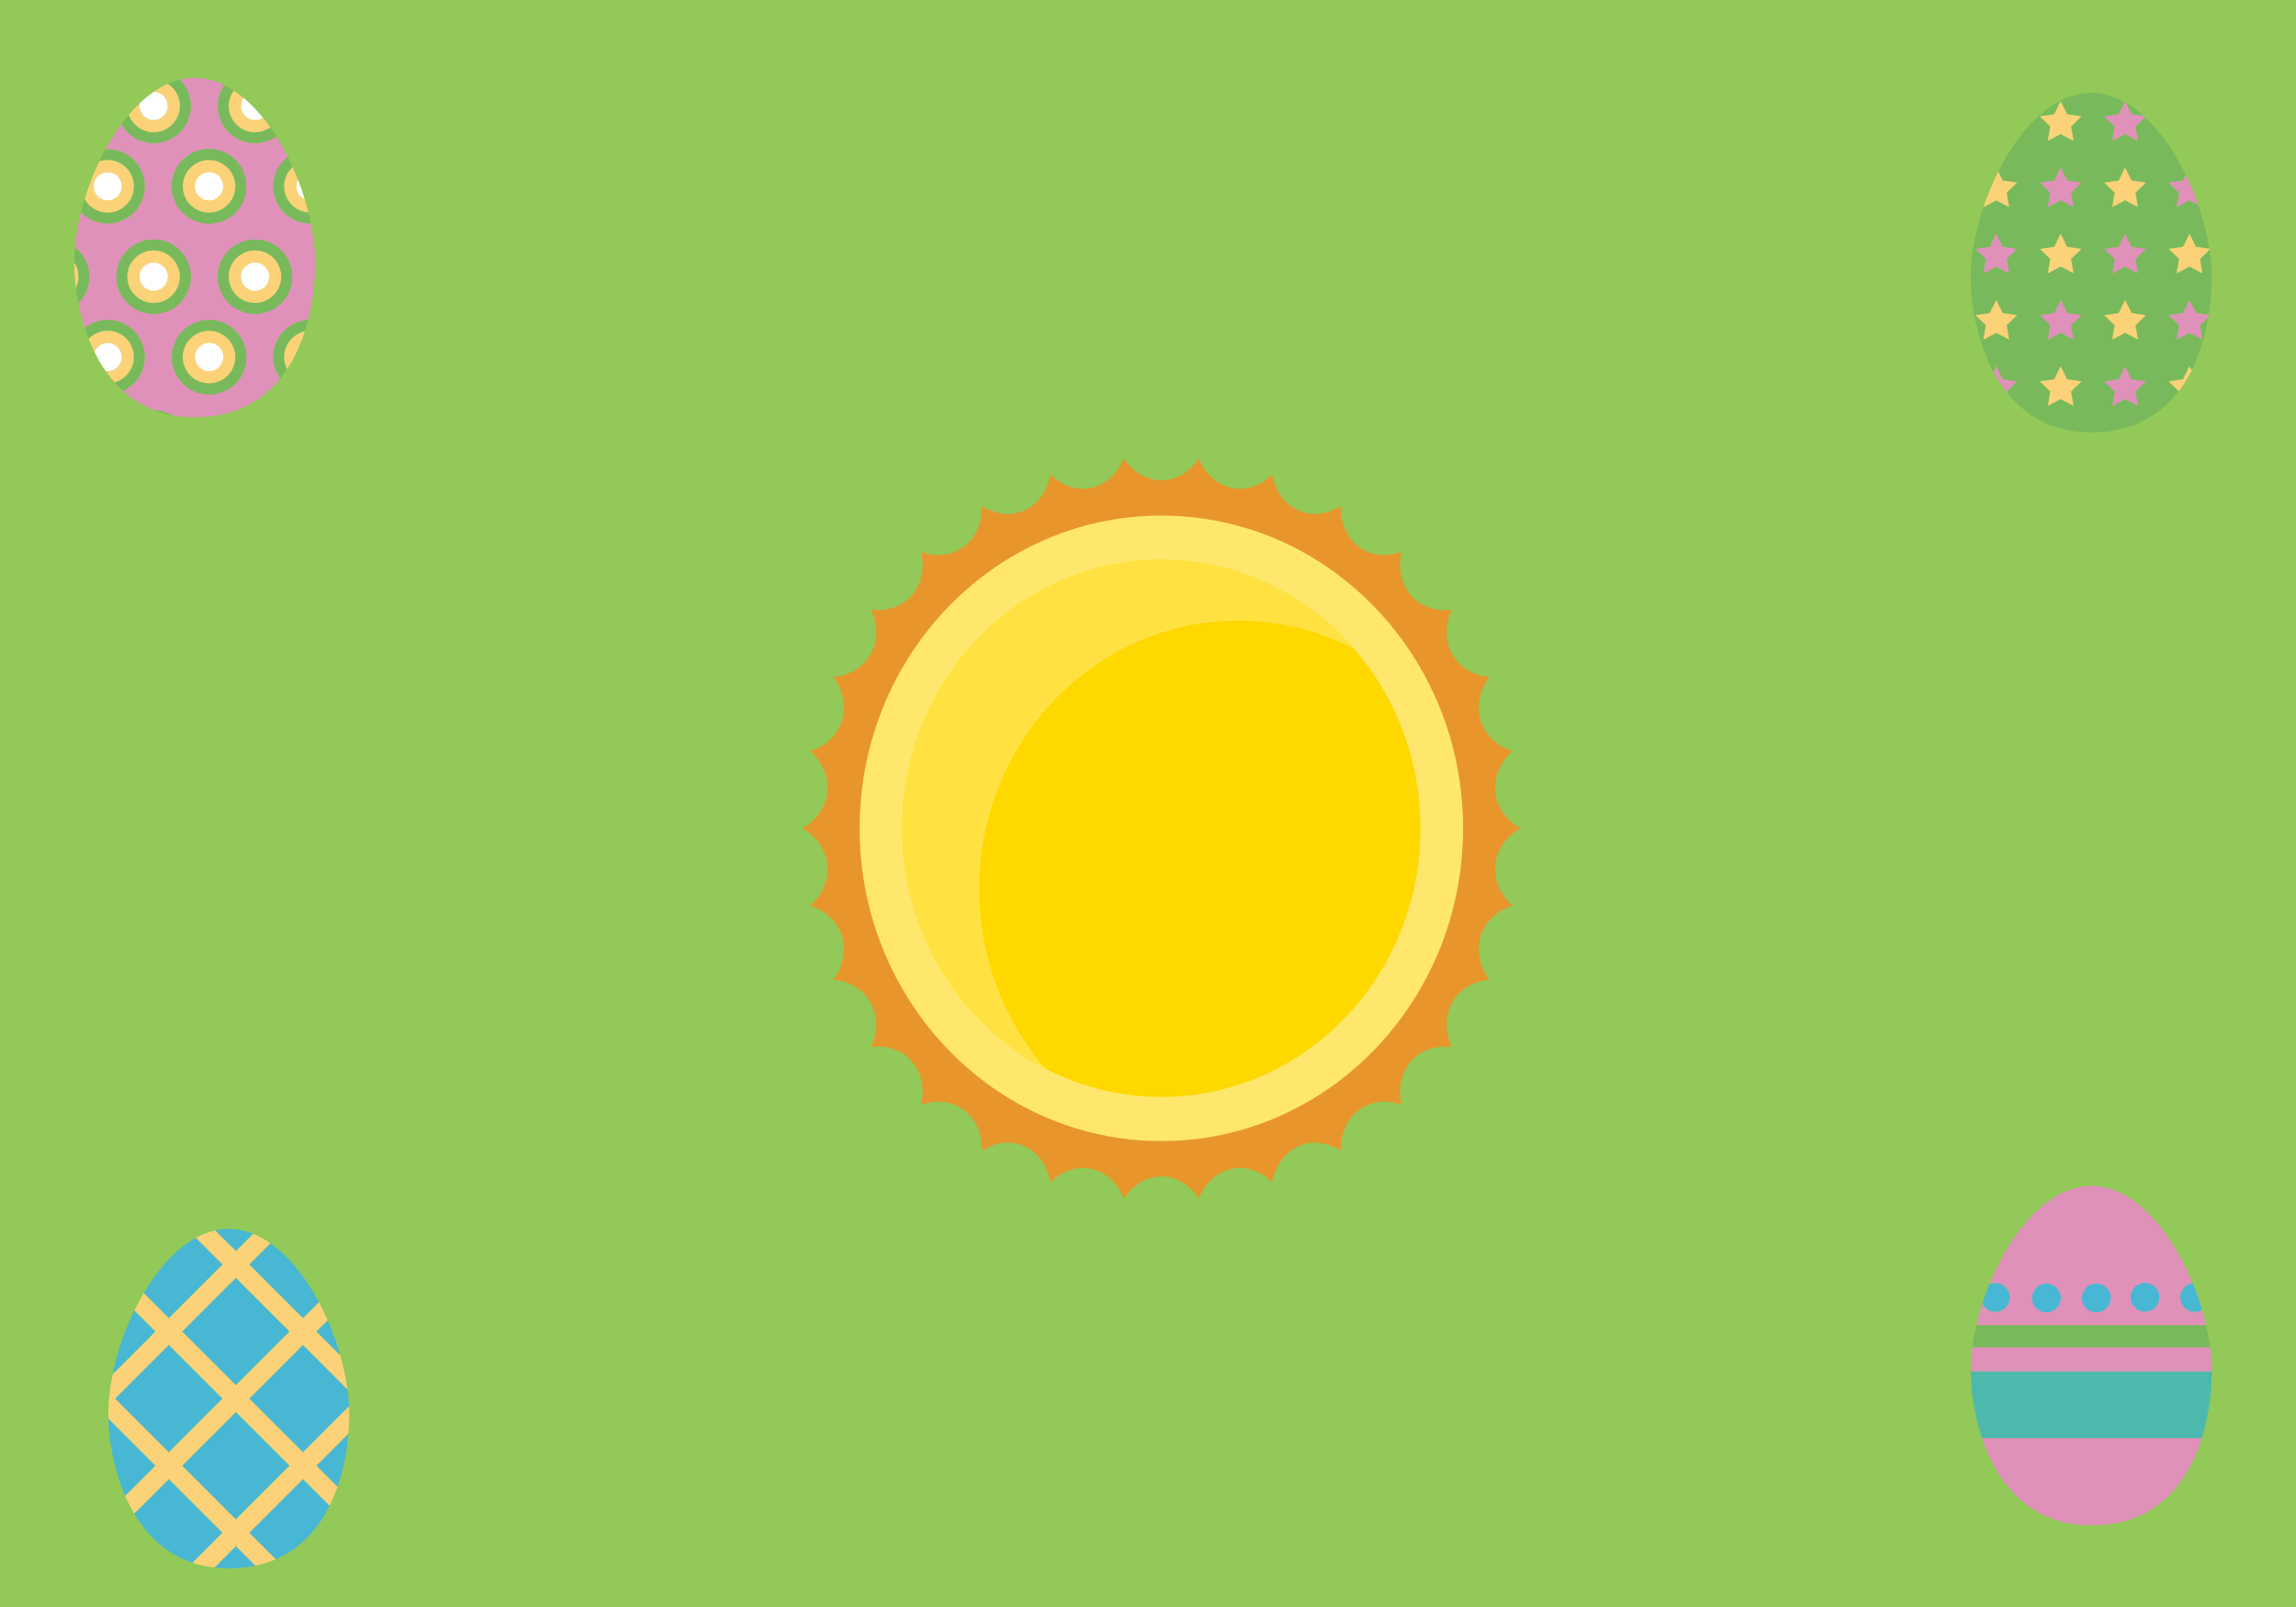 <?xml version="1.0" encoding="utf-8"?>
<!-- Generator: Adobe Illustrator 24.3.0, SVG Export Plug-In . SVG Version: 6.00 Build 0)  -->
<svg version="1.1" id="Layer_1" xmlns="http://www.w3.org/2000/svg" xmlns:xlink="http://www.w3.org/1999/xlink" x="0px" y="0px"
	 viewBox="0 0 1400 980" style="enable-background:new 0 0 1400 980;" xml:space="preserve">
<style type="text/css">
	.seaster0{fill:#92C958;}
	.seaster1{fill:#E8962C;}
	.seaster2{fill:#FFE76D;}
	.seaster3{fill:#FFD800;}
	.seaster4{fill:#FFE242;}
	.seaster5{fill:#E091BA;}
	.seaster6{fill:#78BA5B;}
	.seaster7{fill:#FBD278;}
	.seaster8{fill:#FFFFFF;}
	.seaster9{fill:#48B7D3;}
	.seaster10{fill:#4DB9AE;}
</style>
<rect class="seaster0" width="1400" height="980"/>
<g>
	<g>
		<path id="orange" class="seaster1" d="M902.92,570.75c2.83-9.04,10.13-15.52,19.32-18.43c-7.26-6.53-11.37-15.53-10.42-24.98
			c0.96-9.45,6.79-17.37,15.2-22.19c-8.41-4.83-14.24-12.74-15.2-22.19c-0.96-9.45,3.16-18.45,10.42-24.99
			c-9.19-2.91-16.48-9.39-19.32-18.43c-2.83-9.04-0.61-18.73,5.18-26.68c-9.57-0.86-18.01-5.63-22.59-13.86
			c-4.59-8.23-4.35-18.19-0.29-27.22c-9.54,1.22-18.74-1.63-24.88-8.69c-6.14-7.06-7.91-16.85-5.74-26.56
			c-9.08,3.25-18.66,2.45-26.08-3.14c-7.42-5.59-11.12-14.78-10.94-24.74c-8.23,5.14-17.76,6.42-26.14,2.55
			c-8.38-3.87-13.84-12.06-15.66-21.84c-7.02,6.8-16.09,10.1-25.06,8.13c-8.97-1.98-15.95-8.81-19.7-17.99
			c-5.51,8.16-13.71,13.35-22.88,13.35c-9.17,0-17.37-5.19-22.88-13.35c-3.75,9.17-10.73,16.01-19.7,17.99
			c-8.97,1.98-18.03-1.33-25.06-8.13c-1.83,9.78-7.29,17.98-15.66,21.84c-8.38,3.87-17.91,2.59-26.14-2.55
			c0.17,9.96-3.52,19.16-10.94,24.74c-7.42,5.59-16.99,6.39-26.08,3.14c2.17,9.71,0.4,19.5-5.74,26.56
			c-6.14,7.06-15.34,9.91-24.88,8.69c4.07,9.03,4.3,18.98-0.29,27.22c-4.58,8.23-13.02,13-22.59,13.87
			c5.79,7.95,8.01,17.64,5.18,26.68c-2.83,9.04-10.13,15.52-19.32,18.43c7.26,6.53,11.38,15.53,10.42,24.98
			c-0.96,9.45-6.79,17.37-15.2,22.19c8.41,4.82,14.24,12.74,15.2,22.19c0.96,9.45-3.16,18.45-10.42,24.99
			c9.19,2.91,16.49,9.39,19.32,18.43c2.83,9.04,0.61,18.73-5.18,26.68c9.57,0.86,18.01,5.63,22.59,13.87
			c4.59,8.23,4.35,18.19,0.29,27.22c9.54-1.22,18.75,1.63,24.88,8.69c6.14,7.06,7.91,16.85,5.74,26.56
			c9.09-3.25,18.66-2.45,26.08,3.14c7.42,5.59,11.11,14.78,10.94,24.74c8.24-5.14,17.76-6.42,26.14-2.55
			c8.38,3.87,13.84,12.06,15.66,21.85c7.03-6.8,16.09-10.11,25.06-8.13c8.97,1.97,15.95,8.81,19.7,17.99
			c5.51-8.17,13.71-13.35,22.88-13.35c9.17,0,17.37,5.18,22.88,13.35c3.75-9.18,10.73-16.02,19.7-17.99
			c8.97-1.98,18.03,1.33,25.06,8.13c1.83-9.78,7.29-17.98,15.66-21.84c8.38-3.87,17.91-2.59,26.14,2.55
			c-0.17-9.96,3.52-19.15,10.94-24.74c7.42-5.59,17-6.39,26.08-3.14c-2.17-9.71-0.4-19.5,5.74-26.56
			c6.14-7.06,15.34-9.91,24.88-8.69c-4.07-9.03-4.3-18.98,0.29-27.21c4.58-8.23,13.02-13,22.59-13.87
			C902.31,589.48,900.09,579.79,902.92,570.75z"/>
		<ellipse id="yellow" class="seaster2" cx="708.14" cy="505.14" rx="183.97" ry="190.71"/>
		<ellipse class="seaster3" cx="708.14" cy="505.14" rx="158" ry="163.79"/>
		<path class="seaster4" d="M597.1,542.28c0-90.46,70.74-163.79,158-163.79c25.38,0,49.36,6.21,70.61,17.24
			c-28.92-33.38-70.88-54.38-117.57-54.38c-87.26,0-158,73.33-158,163.79c0,64.15,35.58,119.67,87.39,146.55
			C612.39,622.69,597.1,584.34,597.1,542.28z"/>
	</g>
</g>
<g>
	<path class="seaster5" d="M187.87,195.15c3.08-12.06,4.28-24.28,4.28-34.87c0-7.55-0.9-15.69-2.59-24.02c-0.1,0-0.19,0.01-0.29,0.01
		c-12.51,0-22.65-10.14-22.65-22.65c0-7.32,3.48-13.83,8.87-17.97c-2.17-4.32-4.52-8.5-7.04-12.47c-3.67,2.57-8.15,4.09-12.97,4.09
		c-12.51,0-22.65-10.14-22.65-22.65c0-4.72,1.45-9.1,3.92-12.73c-5.78-2.85-11.83-4.44-18.06-4.44c-3.07,0-6.09,0.39-9.06,1.12
		c4.12,4.1,6.67,9.78,6.67,16.05c0,12.51-10.14,22.65-22.65,22.65c-8.44,0-15.8-4.62-19.69-11.46c-3.47,4.71-6.7,9.82-9.65,15.21
		c0.43-0.02,0.86-0.04,1.3-0.04c12.51,0,22.65,10.14,22.65,22.65c0,12.51-10.14,22.65-22.65,22.65c-6.37,0-12.12-2.63-16.23-6.86
		c-1.83,7.29-3.08,14.52-3.7,21.43c5.35,4.14,8.79,10.62,8.79,17.91c0,6.3-2.57,12-6.73,16.1c0.97,4.93,2.24,10.01,3.89,15.09
		c3.85-3.03,8.7-4.84,13.98-4.84c12.51,0,22.65,10.14,22.65,22.65c0,9.16-5.45,17.05-13.27,20.62c5.48,4.96,11.88,9.06,19.33,11.88
		c3.82,0.11,7.4,1.17,10.53,2.94c4.32,0.83,8.92,1.27,13.85,1.27c24.14,0,40.84-9.64,52.14-23.57c-2.65-3.71-4.21-8.24-4.21-13.15
		C166.63,205.71,176.02,195.87,187.87,195.15z"/>
	<g>
		<circle class="seaster6" cx="127.45" cy="113.62" r="22.65"/>
		<ellipse transform="matrix(0.987 -0.161 0.161 0.987 -16.629 22)" class="seaster7" cx="127.45" cy="113.62" rx="16.01" ry="16.01"/>
		<circle class="seaster8" cx="127.45" cy="113.62" r="8.6"/>
	</g>
	<g>
		<circle class="seaster6" cx="127.45" cy="113.62" r="22.65"/>
		<ellipse transform="matrix(0.987 -0.161 0.161 0.987 -16.629 22)" class="seaster7" cx="127.45" cy="113.62" rx="16.01" ry="16.01"/>
		<circle class="seaster8" cx="127.45" cy="113.62" r="8.6"/>
	</g>
	<g>
		<circle class="seaster6" cx="127.45" cy="113.62" r="22.65"/>
		<ellipse transform="matrix(0.987 -0.161 0.161 0.987 -16.629 22)" class="seaster7" cx="127.45" cy="113.62" rx="16.01" ry="16.01"/>
		<circle class="seaster8" cx="127.45" cy="113.62" r="8.6"/>
	</g>
	<g>
		<circle class="seaster6" cx="127.45" cy="113.62" r="22.65"/>
		<ellipse transform="matrix(0.987 -0.161 0.161 0.987 -16.629 22)" class="seaster7" cx="127.45" cy="113.62" rx="16.01" ry="16.01"/>
		<circle class="seaster8" cx="127.45" cy="113.62" r="8.6"/>
	</g>
	<g>
		<circle class="seaster6" cx="127.45" cy="113.62" r="22.65"/>
		<ellipse transform="matrix(0.987 -0.161 0.161 0.987 -16.629 22)" class="seaster7" cx="127.45" cy="113.62" rx="16.01" ry="16.01"/>
		<circle class="seaster8" cx="127.45" cy="113.62" r="8.6"/>
	</g>
	<g>
		<circle class="seaster6" cx="93.67" cy="168.74" r="22.65"/>
		
			<ellipse transform="matrix(0.707 -0.707 0.707 0.707 -91.886 115.656)" class="seaster7" cx="93.67" cy="168.74" rx="16.01" ry="16.01"/>
		<circle class="seaster8" cx="93.67" cy="168.74" r="8.6"/>
	</g>
	<g>
		<circle class="seaster6" cx="93.67" cy="168.74" r="22.65"/>
		
			<ellipse transform="matrix(0.707 -0.707 0.707 0.707 -91.886 115.656)" class="seaster7" cx="93.67" cy="168.74" rx="16.01" ry="16.01"/>
		<circle class="seaster8" cx="93.67" cy="168.74" r="8.6"/>
	</g>
	<g>
		<circle class="seaster6" cx="155.5" cy="168.74" r="22.65"/>
		
			<ellipse transform="matrix(0.707 -0.707 0.707 0.707 -73.777 159.376)" class="seaster7" cx="155.5" cy="168.74" rx="16.01" ry="16.01"/>
		<circle class="seaster8" cx="155.5" cy="168.74" r="8.6"/>
	</g>
	<g>
		<circle class="seaster6" cx="155.5" cy="168.74" r="22.65"/>
		
			<ellipse transform="matrix(0.707 -0.707 0.707 0.707 -73.777 159.376)" class="seaster7" cx="155.5" cy="168.74" rx="16.01" ry="16.01"/>
		<circle class="seaster8" cx="155.5" cy="168.74" r="8.6"/>
	</g>
	<g>
		
			<ellipse transform="matrix(0.378 -0.926 0.926 0.378 -122.292 253.582)" class="seaster6" cx="127.45" cy="217.74" rx="22.65" ry="22.65"/>
		
			<ellipse transform="matrix(0.987 -0.161 0.161 0.987 -33.391 23.358)" class="seaster7" cx="127.45" cy="217.74" rx="16.01" ry="16.01"/>
		
			<ellipse transform="matrix(0.987 -0.161 0.161 0.987 -33.318 23.297)" class="seaster8" cx="127.45" cy="217.74" rx="8.6" ry="8.6"/>
	</g>
	<g>
		
			<ellipse transform="matrix(0.378 -0.926 0.926 0.378 -122.292 253.582)" class="seaster6" cx="127.45" cy="217.74" rx="22.65" ry="22.65"/>
		
			<ellipse transform="matrix(0.987 -0.161 0.161 0.987 -33.391 23.358)" class="seaster7" cx="127.45" cy="217.74" rx="16.01" ry="16.01"/>
		
			<ellipse transform="matrix(0.987 -0.161 0.161 0.987 -33.318 23.297)" class="seaster8" cx="127.45" cy="217.74" rx="8.6" ry="8.6"/>
	</g>
	<g>
		
			<ellipse transform="matrix(0.378 -0.926 0.926 0.378 -122.292 253.582)" class="seaster6" cx="127.45" cy="217.74" rx="22.65" ry="22.65"/>
		
			<ellipse transform="matrix(0.987 -0.161 0.161 0.987 -33.391 23.358)" class="seaster7" cx="127.45" cy="217.74" rx="16.01" ry="16.01"/>
		
			<ellipse transform="matrix(0.987 -0.161 0.161 0.987 -33.318 23.297)" class="seaster8" cx="127.45" cy="217.74" rx="8.6" ry="8.6"/>
	</g>
	<path class="seaster6" d="M93.67,87.27c12.51,0,22.65-10.14,22.65-22.65c0-6.27-2.55-11.95-6.67-16.05c-2.5,0.61-4.96,1.47-7.38,2.55
		c4.45,2.84,7.42,7.82,7.42,13.49c0,8.84-7.17,16.01-16.01,16.01c-6.96,0-12.87-4.45-15.08-10.66c-1.58,1.86-3.12,3.81-4.61,5.83
		C77.87,82.65,85.23,87.27,93.67,87.27z"/>
	<path class="seaster7" d="M93.67,56.02c4.75,0,8.6,3.85,8.6,8.6s-3.85,8.6-8.6,8.6s-8.6-3.85-8.6-8.6c0-0.59,0.06-1.16,0.17-1.72
		c-2.29,2.18-4.51,4.54-6.65,7.07c2.2,6.21,8.11,10.66,15.08,10.66c8.84,0,16.01-7.17,16.01-16.01c0-5.68-2.96-10.65-7.42-13.49
		c-2.94,1.32-5.82,2.96-8.61,4.9C93.66,56.03,93.66,56.02,93.67,56.02z"/>
	<path class="seaster8" d="M93.67,73.22c4.75,0,8.6-3.85,8.6-8.6s-3.85-8.6-8.6-8.6c0,0-0.01,0-0.01,0c-2.89,2-5.7,4.31-8.41,6.88
		c-0.11,0.55-0.17,1.13-0.17,1.72C85.07,69.37,88.92,73.22,93.67,73.22z"/>
	<path class="seaster6" d="M155.5,87.27c4.83,0,9.3-1.51,12.97-4.09c-1.2-1.89-2.43-3.73-3.7-5.52c-2.62,1.87-5.81,2.98-9.28,2.98
		c-8.84,0-16.01-7.17-16.01-16.01c0-3.52,1.15-6.76,3.07-9.4c-1.9-1.25-3.83-2.36-5.79-3.33c-2.47,3.63-3.92,8.01-3.92,12.73
		C132.85,77.13,142.99,87.27,155.5,87.27z"/>
	<path class="seaster7" d="M155.5,73.22c-4.75,0-8.6-3.85-8.6-8.6c0-1.86,0.59-3.57,1.6-4.98c-1.94-1.62-3.92-3.1-5.94-4.43
		c-1.92,2.64-3.07,5.89-3.07,9.4c0,8.84,7.17,16.01,16.01,16.01c3.46,0,6.66-1.11,9.28-2.98c-1.45-2.04-2.94-4.02-4.48-5.91
		C158.92,72.68,157.27,73.22,155.5,73.22z"/>
	<path class="seaster8" d="M155.5,73.22c1.78,0,3.43-0.54,4.8-1.46c-3.7-4.56-7.65-8.65-11.8-12.11c-1,1.41-1.6,3.12-1.6,4.98
		C146.9,69.37,150.75,73.22,155.5,73.22z"/>
	<path class="seaster6" d="M166.63,113.62c0,12.51,10.14,22.65,22.65,22.65c0.1,0,0.19-0.01,0.29-0.01c-0.45-2.22-0.95-4.45-1.51-6.69
		c-8.27-0.63-14.79-7.52-14.79-15.95c0-4.66,2-8.84,5.18-11.77c-0.94-2.09-1.92-4.16-2.95-6.2
		C170.11,99.79,166.63,106.3,166.63,113.62z"/>
	<path class="seaster7" d="M180.69,113.62c0-1.46,0.37-2.83,1.01-4.03c-1.02-2.61-2.1-5.19-3.24-7.74c-3.18,2.93-5.18,7.11-5.18,11.77
		c0,8.43,6.52,15.33,14.79,15.95c-0.67-2.69-1.42-5.39-2.24-8.09C182.8,120.15,180.69,117.14,180.69,113.62z"/>
	<path class="seaster8" d="M185.82,121.49c-1.22-3.99-2.6-7.97-4.13-11.89c-0.64,1.2-1.01,2.57-1.01,4.03
		C180.69,117.14,182.8,120.15,185.82,121.49z"/>
	<path class="seaster6" d="M65.62,136.27c12.51,0,22.65-10.14,22.65-22.65c0-12.51-10.14-22.65-22.65-22.65c-0.43,0-0.87,0.02-1.3,0.04
		c-1.32,2.43-2.59,4.91-3.79,7.43c1.6-0.54,3.31-0.84,5.09-0.84c8.84,0,16.01,7.17,16.01,16.01s-7.17,16.01-16.01,16.01
		c-6.03,0-11.27-3.33-14-8.25c-0.82,2.67-1.56,5.35-2.23,8.02C53.5,133.64,59.25,136.27,65.62,136.27z"/>
	<path class="seaster7" d="M65.62,129.64c8.84,0,16.01-7.17,16.01-16.01s-7.17-16.01-16.01-16.01c-1.78,0-3.49,0.3-5.09,0.84
		c-3.53,7.39-6.53,15.14-8.92,22.93C54.35,126.3,59.6,129.64,65.62,129.64z M65.62,105.03c4.75,0,8.6,3.85,8.6,8.6
		c0,4.75-3.85,8.6-8.6,8.6c-4.75,0-8.6-3.85-8.6-8.6C57.03,108.87,60.88,105.03,65.62,105.03z"/>
	
		<ellipse transform="matrix(0.381 -0.925 0.925 0.381 -64.426 131.04)" class="seaster8" cx="65.62" cy="113.62" rx="8.6" ry="8.6"/>
	<path class="seaster6" d="M54.48,168.74c0-7.29-3.45-13.77-8.79-17.91c-0.28,3.13-0.43,6.2-0.44,9.18c1.64,2.51,2.6,5.51,2.6,8.73
		c0,2.47-0.58,4.81-1.58,6.9c0.38,2.98,0.87,6.06,1.49,9.2C51.91,180.74,54.48,175.04,54.48,168.74z"/>
	<path class="seaster7" d="M46.27,175.64c1-2.09,1.58-4.43,1.58-6.9c0-3.22-0.96-6.22-2.6-8.73c0,0.09,0,0.17,0,0.26
		C45.25,164.83,45.56,170.05,46.27,175.64z"/>
	<path class="seaster6" d="M88.27,217.74c0-12.51-10.14-22.65-22.65-22.65c-5.28,0-10.13,1.81-13.98,4.84c0.73,2.26,1.54,4.51,2.42,6.75
		c2.92-3.04,7.01-4.95,11.56-4.95c8.84,0,16.01,7.17,16.01,16.01c0,7.38-4.99,13.57-11.78,15.43c1.61,1.81,3.33,3.55,5.14,5.19
		C82.83,234.79,88.27,226.91,88.27,217.74z"/>
	<path class="seaster7" d="M65.62,209.15c4.75,0,8.6,3.85,8.6,8.6s-3.85,8.6-8.6,8.6c-0.42,0-0.83-0.04-1.23-0.1
		c1.68,2.41,3.51,4.73,5.46,6.93c6.79-1.86,11.78-8.05,11.78-15.43c0-8.84-7.17-16.01-16.01-16.01c-4.55,0-8.64,1.9-11.56,4.95
		c1.06,2.7,2.24,5.38,3.53,8C58.83,211.45,61.96,209.15,65.62,209.15z"/>
	<path class="seaster8" d="M74.22,217.74c0-4.75-3.85-8.6-8.6-8.6c-3.67,0-6.79,2.3-8.02,5.53c1.98,4,4.23,7.89,6.79,11.56
		c0.4,0.06,0.81,0.1,1.23,0.1C70.37,226.34,74.22,222.49,74.22,217.74z"/>
	<path class="seaster6" d="M173.27,217.74c0-7.67,5.4-14.08,12.61-15.64c0.74-2.3,1.4-4.63,2-6.96c-11.85,0.73-21.24,10.56-21.24,22.6
		c0,4.9,1.56,9.44,4.21,13.15c1.5-1.85,2.91-3.78,4.23-5.77C173.93,222.91,173.27,220.41,173.27,217.74z"/>
	<path class="seaster7" d="M173.27,217.74c0,2.66,0.66,5.16,1.81,7.37c4.67-7.06,8.2-14.92,10.8-23.02
		C178.67,203.66,173.27,210.07,173.27,217.74z"/>
	<path class="seaster6" d="M104.86,253.18c-3.12-1.78-6.7-2.83-10.53-2.94C97.63,251.48,101.14,252.47,104.86,253.18z"/>
</g>
<g>
	<path class="seaster9" d="M135.7,771.12l-16.24-16.24c-12.2,6.68-23.11,18.96-31.85,33.7l15.31,15.31L135.7,771.12z"/>
	<path class="seaster9" d="M154.37,752.44c-4.81-1.95-9.79-3.01-14.89-3.01c-2.8,0-5.56,0.33-8.27,0.94l12.62,12.62L154.37,752.44z"/>
	<path class="seaster9" d="M81.92,799.16c-6.07,12.44-10.65,25.96-13.3,39.03l26.17-26.17L81.92,799.16z"/>
	<path class="seaster9" d="M184.73,803.89l9.74-9.74c-7.97-14.92-18.12-27.86-29.62-35.93l-12.9,12.9L184.73,803.89z"/>
	<path class="seaster9" d="M151.96,852.93l32.77,32.77l28.09-28.09c-0.15-3.35-0.47-6.8-0.94-10.31l-27.14-27.14L151.96,852.93z"/>
	<path class="seaster9" d="M66.07,865.11c0.35,13.18,3.17,30.86,10.28,47.17l18.45-18.45L66.07,865.11z"/>
	<path class="seaster9" d="M207.55,826.71c-2.06-7.29-4.67-14.58-7.76-21.61l-6.93,6.93L207.55,826.71z"/>
	
		<rect x="120.65" y="788.85" transform="matrix(0.707 -0.707 0.707 0.707 -532.062 339.538)" class="seaster9" width="46.35" height="46.35"/>
	
		<rect x="79.75" y="829.75" transform="matrix(0.707 -0.707 0.707 0.707 -572.966 322.595)" class="seaster9" width="46.35" height="46.35"/>
	<path class="seaster9" d="M205.76,906.73c3.75-10.74,5.8-22,6.67-32.46l-19.57,19.57L205.76,906.73z"/>
	<path class="seaster9" d="M102.92,901.97l-21.08,21.08c7.92,13.32,19.38,24.59,35.57,29.98l18.29-18.29L102.92,901.97z"/>
	
		<rect x="120.65" y="870.66" transform="matrix(0.707 -0.707 0.707 0.707 -589.911 363.501)" class="seaster9" width="46.35" height="46.35"/>
	<path class="seaster9" d="M151.96,934.74l16.16,16.16c15.39-6.66,25.89-18.72,32.84-32.7l-16.23-16.23L151.96,934.74z"/>
	<path class="seaster9" d="M130.76,955.93c2.79,0.32,5.69,0.49,8.72,0.49c5.85,0,11.26-0.58,16.27-1.63l-11.93-11.93L130.76,955.93z"/>
	<path class="seaster7" d="M212.82,857.61l-28.09,28.09l-32.77-32.77l32.77-32.77l27.14,27.14c-0.9-6.71-2.36-13.65-4.33-20.59
		l-14.68-14.68l6.93-6.93c-1.64-3.74-3.42-7.4-5.31-10.95l-9.74,9.74l-32.77-32.77l12.9-12.9c-3.38-2.37-6.88-4.33-10.48-5.78
		l-10.55,10.55l-12.62-12.62c-4.02,0.9-7.95,2.43-11.75,4.51l16.24,16.24l-32.77,32.77l-15.31-15.31
		c-2.02,3.41-3.92,6.94-5.69,10.57l12.87,12.87l-26.17,26.17c-1.69,8.34-2.59,16.49-2.59,24.06c0,0.93,0.01,1.88,0.04,2.86
		l28.72,28.72l-18.45,18.45c1.61,3.68,3.43,7.3,5.49,10.77l21.08-21.08l32.77,32.77l-18.29,18.29c4.13,1.38,8.58,2.36,13.35,2.91
		l13.06-13.06l11.93,11.93c4.43-0.94,8.55-2.25,12.37-3.9l-16.16-16.16l32.77-32.77l16.23,16.23c1.84-3.71,3.44-7.55,4.8-11.46
		l-12.9-12.9l19.57-19.57c0.34-4.16,0.5-8.2,0.5-12.02C212.93,860.73,212.89,859.18,212.82,857.61z M143.83,779.25l32.77,32.77
		l-32.77,32.77l-32.77-32.77L143.83,779.25z M70.15,852.93l32.77-32.77l32.77,32.77l-32.77,32.77L70.15,852.93z M143.83,926.61
		l-32.77-32.77l32.77-32.77l32.77,32.77L143.83,926.61z"/>
</g>
<g>
	<path class="seaster6" d="M1341.42,198.36l1.5,8.74l-7.85-4.13l-7.85,4.13l1.5-8.74l-6.35-6.19l8.77-1.27l3.92-7.95l3.92,7.95l7.84,1.14
		c1.24-7.89,1.76-15.58,1.76-22.57c0-5.47-0.48-11.24-1.37-17.17l-5.8,5.65l1.5,8.74l-7.85-4.13l-7.85,4.13l1.5-8.74l-6.35-6.19
		l8.77-1.27l3.92-7.95l3.92,7.95l8.13,1.18c-1.37-8.74-3.65-17.8-6.73-26.71l-5.33-2.8l-7.85,4.13l1.5-8.74l-6.35-6.19l8.77-1.27
		l1.69-3.43c-6.67-13.73-15.17-26.15-24.9-35.17l-5.81,5.66l1.5,8.74l-7.85-4.13l-7.85,4.13l1.5-8.74l-6.35-6.19l8.77-1.27
		l3.65-7.39c-6.47-3.61-13.3-5.65-20.37-5.65c-22.83,0-43.22,21.25-56.69,47.98l2.7,5.46l8.77,1.27l-6.35,6.19l1.5,8.74l-7.85-4.13
		l-7.77,4.09c-4.96,14.76-7.76,29.9-7.76,43.22c0,15.28,3.48,38.01,13.84,57.31l1.69-3.42l3.92,7.95l8.77,1.27l-6.35,6.19l0.07,0.44
		c11.29,14.24,27.81,24.44,51.5,24.44c25.02,0,42.05-10.35,53.35-25.1l-6.12-5.97l8.77-1.27l3.92-7.95l1.28,2.59
		c5.2-10.28,8.45-21.63,10.28-32.66L1341.42,198.36z M1264.35,85.89l-7.85-4.13l-7.85,4.13l1.5-8.74l-6.35-6.19l8.77-1.27l3.92-7.95
		l3.92,7.95l8.77,1.27l-6.35,6.19L1264.35,85.89z"/>
	<polygon class="seaster5" points="1256.5,102.14 1260.43,110.09 1269.2,111.37 1262.85,117.56 1264.35,126.29 1256.5,122.17 
		1248.66,126.29 1250.15,117.56 1243.81,111.37 1252.58,110.09 	"/>
	<polygon class="seaster7" points="1295.79,102.14 1299.71,110.09 1308.48,111.37 1302.14,117.56 1303.63,126.29 1295.79,122.17 
		1287.94,126.29 1289.44,117.56 1283.09,111.37 1291.86,110.09 	"/>
	<polygon class="seaster5" points="1217.22,142.55 1221.14,150.5 1229.92,151.77 1223.57,157.96 1225.07,166.7 1217.22,162.57 
		1209.37,166.7 1210.87,157.96 1204.52,151.77 1213.29,150.5 	"/>
	<polygon class="seaster7" points="1256.5,142.55 1260.43,150.5 1269.2,151.77 1262.85,157.96 1264.35,166.7 1256.5,162.57 
		1248.66,166.7 1250.15,157.96 1243.81,151.77 1252.58,150.5 	"/>
	<polygon class="seaster5" points="1295.79,142.55 1299.71,150.5 1308.48,151.77 1302.14,157.96 1303.63,166.7 1295.79,162.57 
		1287.94,166.7 1289.44,157.96 1283.09,151.77 1291.86,150.5 	"/>
	<polygon class="seaster7" points="1217.22,182.95 1221.14,190.9 1229.92,192.18 1223.57,198.36 1225.07,207.1 1217.22,202.98 
		1209.37,207.1 1210.87,198.36 1204.52,192.18 1213.29,190.9 	"/>
	<polygon class="seaster5" points="1256.5,182.95 1260.43,190.9 1269.2,192.18 1262.85,198.36 1264.35,207.1 1256.5,202.98 
		1248.66,207.1 1250.15,198.36 1243.81,192.18 1252.58,190.9 	"/>
	<polygon class="seaster7" points="1295.79,182.95 1299.71,190.9 1308.48,192.18 1302.14,198.36 1303.63,207.1 1295.79,202.98 
		1287.94,207.1 1289.44,198.36 1283.09,192.18 1291.86,190.9 	"/>
	<polygon class="seaster7" points="1256.5,223.35 1260.43,231.3 1269.2,232.58 1262.85,238.77 1264.35,247.51 1256.5,243.38 
		1248.66,247.51 1250.15,238.77 1243.81,232.58 1252.58,231.3 	"/>
	<polygon class="seaster5" points="1295.79,223.35 1299.71,231.3 1308.48,232.58 1302.14,238.77 1303.63,247.51 1295.79,243.38 
		1287.94,247.51 1289.44,238.77 1283.09,232.58 1291.86,231.3 	"/>
	<path class="seaster6" d="M1307.17,70.77c-3.48-3.15-7.12-5.85-10.89-8.03l3.43,6.95L1307.17,70.77z"/>
	<polygon class="seaster7" points="1260.43,69.69 1256.5,61.74 1252.58,69.69 1243.81,70.96 1250.15,77.15 1248.66,85.89 1256.5,81.76 
		1264.35,85.89 1262.85,77.15 1269.2,70.96 	"/>
	<path class="seaster5" d="M1283.09,70.96l6.35,6.19l-1.5,8.74l7.85-4.13l7.85,4.13l-1.5-8.74l5.81-5.66c-0.26-0.24-0.52-0.48-0.78-0.72
		l-7.46-1.08l-3.43-6.95c-0.26-0.15-0.51-0.3-0.77-0.44l-3.65,7.39L1283.09,70.96z"/>
	<path class="seaster7" d="M1225.07,126.29l-1.5-8.74l6.35-6.19l-8.77-1.27l-2.7-5.46c-3.49,6.93-6.52,14.23-9,21.62l7.77-4.09
		L1225.07,126.29z"/>
	<path class="seaster5" d="M1322.37,111.37l6.35,6.19l-1.5,8.74l7.85-4.13l5.33,2.8c-2.15-6.24-4.69-12.39-7.56-18.31l-1.69,3.43
		L1322.37,111.37z"/>
	<path class="seaster7" d="M1335.07,142.55l-3.92,7.95l-8.77,1.27l6.35,6.19l-1.5,8.74l7.85-4.13l7.85,4.13l-1.5-8.74l5.8-5.65
		c-0.03-0.21-0.06-0.42-0.09-0.63l-8.13-1.18L1335.07,142.55z"/>
	<path class="seaster5" d="M1335.07,182.95l-3.92,7.95l-8.77,1.27l6.35,6.19l-1.5,8.74l7.85-4.13l7.85,4.13l-1.5-8.74l5.21-5.08
		c0.07-0.42,0.14-0.83,0.2-1.25l-7.84-1.14L1335.07,182.95z"/>
	<path class="seaster5" d="M1229.92,232.58l-8.77-1.27l-3.92-7.95l-1.69,3.42c2.34,4.36,5.03,8.54,8.11,12.43l-0.07-0.44L1229.92,232.58z
		"/>
	<path class="seaster7" d="M1331.15,231.3l-8.77,1.27l6.12,5.97c3.01-3.93,5.61-8.16,7.85-12.6l-1.28-2.59L1331.15,231.3z"/>
</g>
<g>
	<path class="seaster5" d="M1275.14,930.21c39.16,0,58.74-25.35,67.45-53.23h-134.08C1217.61,903.99,1237.17,930.21,1275.14,930.21z"/>
	<path class="seaster5" d="M1348.59,836.03c0-4.61-0.34-9.44-0.98-14.39h-144.94c-0.64,4.95-0.98,9.78-0.98,14.39c0,0.14,0,0.28,0,0.41
		h146.9C1348.59,836.31,1348.59,836.17,1348.59,836.03z"/>
	<path class="seaster5" d="M1342.71,798.76c-1.32,0.79-2.86,1.26-4.51,1.26c-4.84,0-8.77-3.93-8.77-8.77c0-4.44,3.3-8.1,7.58-8.68
		c-13.06-31.81-35.89-59.36-61.88-59.36c-26.19,0-49.17,27.97-62.18,60.1c1.13-0.53,2.38-0.83,3.71-0.83c4.84,0,8.77,3.93,8.77,8.77
		c0,4.84-3.93,8.77-8.77,8.77c-3.51,0-6.53-2.07-7.93-5.05c-1.41,4.4-2.63,8.81-3.63,13.2h140.07
		C1344.46,805.04,1343.64,801.9,1342.71,798.76z"/>
	
		<ellipse transform="matrix(0.974 -0.229 0.229 0.974 -148.003 306.447)" class="seaster9" cx="1247.05" cy="791.25" rx="8.77" ry="8.77"/>
	
		<ellipse transform="matrix(0.974 -0.229 0.229 0.974 -147.196 313.402)" class="seaster9" cx="1277.44" cy="791.25" rx="8.77" ry="8.77"/>
	
		<ellipse transform="matrix(0.889 -0.458 0.458 0.889 -217.147 686.655)" class="seaster9" cx="1307.82" cy="791.25" rx="8.77" ry="8.77"/>
	<path class="seaster10" d="M1201.69,836.45c0.04,11.07,1.9,25.91,6.82,40.53h134.08c4.31-13.81,5.96-28.24,6-40.53H1201.69z"/>
	<path class="seaster6" d="M1345.18,808.16H1205.1c-1.04,4.55-1.86,9.06-2.43,13.48h144.94C1347.04,817.23,1346.22,812.72,1345.18,808.16
		z"/>
	<path class="seaster9" d="M1216.67,800.01c4.84,0,8.77-3.93,8.77-8.77c0-4.84-3.93-8.77-8.77-8.77c-1.33,0-2.58,0.3-3.71,0.83
		c-1.55,3.84-2.97,7.74-4.22,11.66C1210.14,797.95,1213.16,800.01,1216.67,800.01z"/>
	<path class="seaster9" d="M1329.44,791.25c0,4.84,3.93,8.77,8.77,8.77c1.65,0,3.19-0.46,4.51-1.26c-1.6-5.44-3.51-10.88-5.69-16.19
		C1332.74,783.15,1329.44,786.81,1329.44,791.25z"/>
</g>
</svg>
